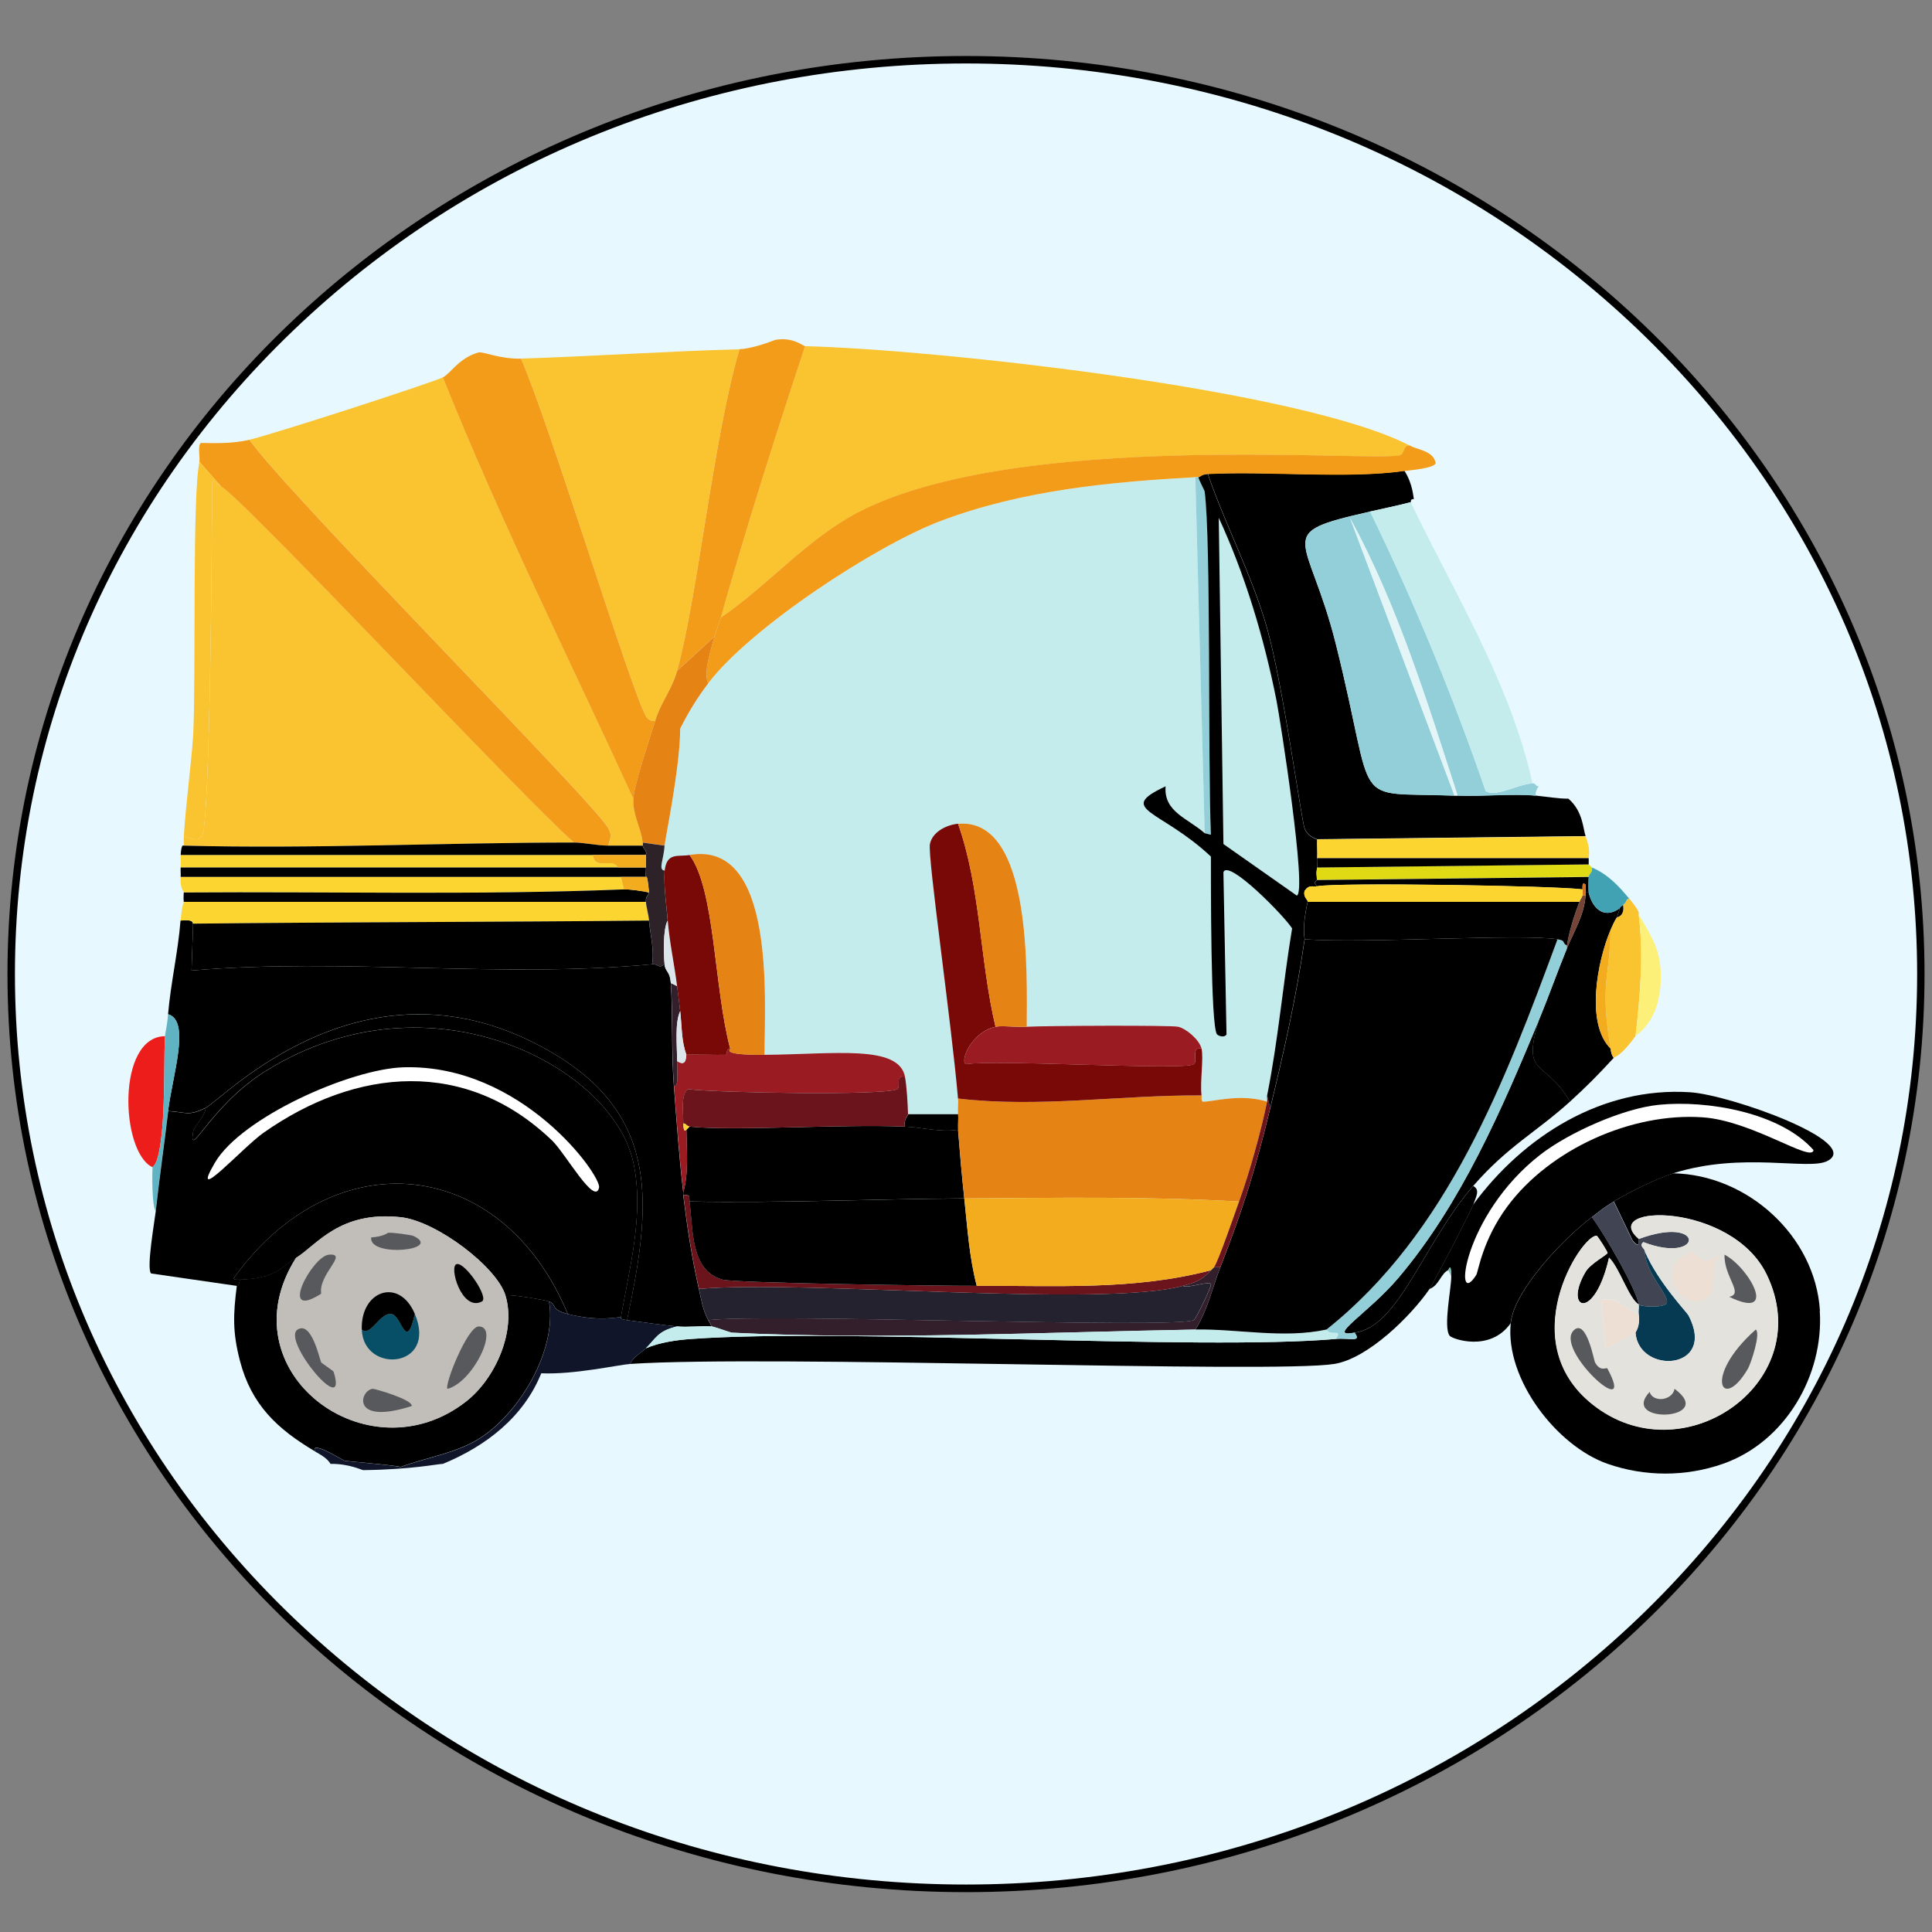 <svg xmlns="http://www.w3.org/2000/svg" version="1.1" xmlns:xlink="http://www.w3.org/1999/xlink" xmlns:svgjs="http://svgjs.dev/svgjs" width="256" height="256"><rect width="100%" height="100%" fill="#808080" stroke="none"/><svg xmlns="http://www.w3.org/2000/svg" version="1.1" viewBox="0 0 256 256">
  <defs>
    <style>
      .cls-1 {
        fill: #f3ac1e;
      }

      .cls-2 {
        fill: #fcf078;
      }

      .cls-3 {
        fill: #c5eced;
      }

      .cls-4 {
        fill: #fac330;
      }

      .cls-5 {
        fill: #40a2b2;
      }

      .cls-6 {
        fill: #6c141b;
      }

      .cls-7 {
        fill: #fff;
      }

      .cls-8 {
        fill: #57595c;
      }

      .cls-9 {
        fill: #f39c19;
      }

      .cls-10 {
        fill: #d5731f;
      }

      .cls-11 {
        fill: #e7f8ff;
      }

      .cls-12 {
        fill: #780907;
      }

      .cls-13 {
        fill: #80bfb5;
      }

      .cls-14 {
        fill: #331e2b;
      }

      .cls-15 {
        fill: #23222e;
      }

      .cls-16 {
        fill: #414453;
      }

      .cls-17 {
        fill: #eedfd5;
      }

      .cls-18 {
        fill: #e3e2dd;
      }

      .cls-19 {
        fill: #dfda13;
      }

      .cls-20 {
        fill: #764337;
      }

      .cls-21 {
        fill: #2d2228;
      }

      .cls-22 {
        fill: #063952;
      }

      .cls-23 {
        fill: #fdd530;
      }

      .cls-24 {
        fill: #92cfd8;
      }

      .cls-25 {
        fill: #c1bdb9;
      }

      .cls-26 {
        fill: #5fb3c2;
      }

      .cls-27 {
        fill: #074f67;
      }

      .cls-28 {
        fill: #9a1b21;
      }

      .cls-29 {
        fill: #ed1d1b;
      }

      .cls-30 {
        fill: #e58314;
      }

      .cls-31 {
        fill: #dbe5ea;
      }

      .cls-32 {
        fill: #101529;
      }

      .cls-33 {
        fill: #e3f5f6;
      }
    </style>
  </defs>
  <!-- Generator: Adobe Illustrator 28.7.1, SVG Export Plug-In . SVG Version: 1.2.0 Build 142)  -->
  <g>
    <g id="SvgjsG1020">
      <g id="SvgjsG1019">
        <path class="cls-11" d="M128,250.22C58.24,250.22,1.48,195.87,1.48,129.07S58.24,7.92,128,7.92s126.52,54.35,126.52,121.15-56.76,121.15-126.52,121.15Z"></path>
        <path d="M128,8.41c33.67,0,65.32,12.56,89.13,35.35,23.79,22.79,36.9,53.08,36.9,85.3s-13.1,62.51-36.9,85.3c-23.8,22.8-55.46,35.35-89.13,35.35s-65.32-12.56-89.13-35.35C15.08,191.58,1.98,161.29,1.98,129.07s13.1-62.51,36.9-85.3C62.68,20.97,94.33,8.41,128,8.41M128,7.42C57.85,7.42.99,61.89.99,129.07s56.87,121.65,127.01,121.65,127.01-54.46,127.01-121.65S198.15,7.42,128,7.42h0Z"></path>
      </g>
      <g id="SvgjsG1018">
        <g>
          <path class="cls-3" d="M158.39,63.24l1.24,47.16c-2.17-1.95-5.45-2.8-5.17-6.21-6.68,3.12-.65,3.06,6,9.31,0,2.73-.07,22.82.83,23.58.34.29,1.02.38,1.24,0l-.41-21.51c.64-1.79,8.12,5.86,9.1,7.45-1.22,7.36-1.84,14.82-3.31,22.13-.05.25.05.58,0,.83-3.51-1.11-7.19.01-8.48,0-.34,0-.16-.83-.21-.83-.22-1.78.3-4.93,0-6.21-.28-1.18-2.05-2.66-3.1-2.9-.98-.22-17.56-.14-20.06,0,0-6.56.79-27.78-9.1-26.89-1.42.13-3.39,1.01-3.72,2.69-.33,1.66,2.85,23.51,3.72,33.72.06.68-.06,1.39,0,2.07h-6.62c-.03-1.27-.17-3.75-.41-4.96-.85-4.28-9.29-2.98-18.62-2.9.01-7.09,1.52-28.46-9.93-26.48-1.53.27-3.02-.41-3.31,2.07-.89-.11-.11-1.44,0-3.31.05-.79,2.04-10.31,2.07-15.51,1.09-2.15,2.27-4.08,3.72-6,5.56-7.33,22.17-18.26,30.82-21.51,10.81-4.07,22.28-5.15,33.72-5.79Z"></path>
          <g>
            <path class="cls-4" d="M29.32,64.48c2.93,1.56,40.24,41.55,46.75,47.16-17.2,0-34.49.86-51.71.41.02-.41-.02-.83,0-1.24.74.07,2.01.97,2.48-.21.98-2.44,1.3-39.91,1.24-46.75.27-.37.65.31,1.24.62Z"></path>
            <path class="cls-4" d="M186.93,59.1c-1.02-.3-.83,1.1-1.45,1.24-3.95.93-50.45-3.34-71.57,7.45-6.89,3.52-12.11,9.75-18.41,14.07,3.41-12.07,7.23-24.08,11.17-35.99,17.21.42,66.05,5.74,80.26,13.24Z"></path>
            <path class="cls-4" d="M58.69,50c7.56,18.95,16.74,37.29,25.24,55.85-.08,2.24,1,3.74,1.24,5.79.02.14-.01.28,0,.41-1.51,0-3.04,0-4.55,0,.21-1.06.56-1.15,0-2.28-1.56-3.14-42.28-44.05-47.57-51.5,3-.7,22.89-7.11,25.65-8.27Z"></path>
            <path d="M25.59,122.39l-.21,6.21c20.17-1.71,40.9,1.06,61.02-.83.87-.08.82.65,1.65,0,.11,1.07.72.86.83,2.48.29,4.52.06,9.1.41,13.65.36,4.65.69,9.44,1.24,14.07.02.14-.02.28,0,.41.51,4.15,1.14,8.34,2.07,12.41.35,1.52.49,2.71,1.24,4.14.14.27.35.52.41.83-1.5-.09-3.06.13-4.55,0-1.67-.14-4.71-.59-6.62-.83,3.14-14.88,4.67-27-10.14-35.58-24.45-14.16-43.46,6.38-45.71,7.45-2.35,1.11-2.43.57-4.96.41.56-4.69,3.03-11.94,0-12.82.35-4.12,1.34-8.35,1.65-12.41,1.9-.21,1.57.41,1.65.41Z"></path>
            <path class="cls-4" d="M97.99,46.28c-3.5,11.84-5.49,32.52-8.27,42.61-.7,2.53-2.15,4.18-2.9,6.62-.52.11-1-.19-1.24-.62-2.14-3.88-12.82-38.95-16.55-47.37,9.65-.31,19.3-.98,28.96-1.24Z"></path>
            <path d="M186.11,62.41c1.12,1.75,1.16,3.54,1.24,3.72-.51-.04-.39.41-.41.41-1.73.46-3.62.84-5.38,1.24-13.16,2.98-8.25,2.77-4.55,17.58,5.55,22.19,1.54,19.52,15.72,20.06.14,0,.28,0,.41,0,3.29.13,7.29-.29,10.34,0,1.45.14,2.88.41,4.34.41,1.95,1.67,1.94,4.03,2.28,4.96l-35.58.41c-.72-.24-1.39-.72-1.65-1.45-.46-1.27-2.86-19.02-4.96-26.48-1.99-7.05-5.49-13.58-7.86-20.48,7.97-.42,18.42.67,26.06-.41Z"></path>
            <path class="cls-9" d="M69.03,47.52c3.73,8.42,14.41,43.49,16.55,47.37.24.43.72.73,1.24.62-.7,2.32-2.83,8.62-2.9,10.34-8.5-18.56-17.67-36.9-25.24-55.85.94-.4,2.11-2.59,4.76-3.31.76-.07,2.91.91,5.58.83Z"></path>
            <path class="cls-24" d="M181.55,67.79c5.86,12.02,10.95,24.36,15.31,37.03,1.34.85,4.03-.82,6.21-1.03.38-.04.45.46.83.41-.25.25-.49.84-.41,1.24-3.05-.29-7.06.13-10.34,0-4.03-12.49-7.97-25.27-14.27-36.82l13.86,36.82c-14.18-.54-10.17,2.13-15.72-20.06-3.7-14.81-8.61-14.61,4.55-17.58Z"></path>
            <path class="cls-9" d="M33.04,58.27c5.3,7.46,46.01,48.36,47.57,51.5.56,1.12.21,1.21,0,2.28-1.5,0-3.2-.41-4.55-.41-6.51-5.61-43.82-45.6-46.75-47.16l-2.9-3.31c.13-.6-.26-2.15.21-2.48,2.17.05,4.29.08,6.41-.41Z"></path>
            <path class="cls-9" d="M186.93,59.1c.96.51,3.02.64,3.31,2.28-.24.67-3.31.92-4.14,1.03-7.64,1.09-18.09,0-26.06.41-.89.05-.93.4-1.24.41-.14,0-.28,0-.41,0-11.44.64-22.9,1.72-33.72,5.79-8.65,3.26-25.26,14.18-30.82,21.51-.69-1.31.35-4.44.83-6.21.22-.81.59-1.64.83-2.48,6.3-4.31,11.52-10.55,18.41-14.07,21.12-10.78,67.62-6.52,71.57-7.45.62-.15.43-1.54,1.45-1.24Z"></path>
            <path d="M195.21,159.63c-.4,1.09-5.27,10.42-5.79,11.17-2.48,3.59-8.15,9.21-12.62,9.93-8.14,1.3-75.12-1.22-93.29,0,.38-.96,1.39-1.41,2.07-2.07,1.8-.78,4.06-1.1,6-1.24,20.45-1.47,67.15,1.58,85.43,0,1.89-.16,3.46.5,2.48-.83,5.85-.71,9.14-11.87,15.72-19.44.92.49.41,1.37,0,2.48Z"></path>
            <path class="cls-9" d="M106.68,45.86c-3.94,11.91-7.76,23.92-11.17,35.99-.24.84-.61,1.67-.83,2.48l-4.96,4.55c2.78-10.09,4.78-30.77,8.27-42.61,1.31-.04,3.47-.73,4.76-1.24,2.38-.4,3.63.82,3.93.83Z"></path>
            <path d="M214.65,120.33l-.41,1.24c-.34.56-.58,1.07-.83,1.65-1.76,4.14-3.34,12.4,0,15.72.09.54.08.73.41,1.24-2.01,2.19-3.59,3.79-5.79,5.79-3.37-5.76-6.43-3.12-4.14-10.76,1.3-3.13,2.44-6.37,3.72-9.51.95-2.33,2.3-4.4,2.48-7.03v-.41h.41c.61,2.47,2.3,3.45,4.14,2.07Z"></path>
            <path class="cls-23" d="M85.58,119.5c.05.73.34,1.63.41,2.48-20.15.2-40.26.19-60.4.41-.09,0,.25-.63-1.65-.41.15-1.97.4-2.36.41-2.48h61.23Z"></path>
            <path d="M208.03,145.97c-4.46,4.04-8.26,5.92-12.82,11.17-6.58,7.57-9.87,18.74-15.72,19.44-3.94.76,1.82-2.55,5.79-7.24,8.33-9.82,13.72-22.34,18.62-34.13-2.29,7.63.77,4.99,4.14,10.76Z"></path>
            <path class="cls-23" d="M82.27,116.19l.41,1.65c-19.43.79-38.89.27-58.33.41.01-.19-.52-.46-.41-2.07h58.33Z"></path>
            <path class="cls-4" d="M29.32,64.48c-.59-.31-.97-.99-1.24-.62.05,6.84-.26,44.3-1.24,46.75-.47,1.18-1.74.27-2.48.21.27-4.44.93-8.99,1.24-13.44.39-8.07-.16-31.61.83-36.2l2.9,3.31Z"></path>
            <path class="cls-23" d="M210.1,110.81c.37,1.05.57,1.74.41,2.9h-35.99c.05-.82-.04-1.66,0-2.48l35.58-.41Z"></path>
            <path class="cls-23" d="M78.55,113.29c.26,2.11,2.64.3,3.31,1.65H23.94c.04-.54-.03-1.11,0-1.65h54.61Z"></path>
            <path d="M85.99,118.26c.03.33-.47.38-.41,1.24H24.35c0-.06-.06-.38,0-1.24,19.44-.14,38.9.37,58.33-.41.7-.03,2.52.21,3.31.41Z"></path>
            <path d="M80.61,112.05c1.51,0,3.04,0,4.55,0,.05.44.61.6.41,1.24H23.94c.1-1.66.41-1.18.41-1.24,17.22.45,34.51-.41,51.71-.41,1.35,0,3.05.41,4.55.41Z"></path>
            <path d="M81.86,114.95h3.72c.04.4-.05.84,0,1.24H23.94c.03-.41-.03-.83,0-1.24h57.92Z"></path>
            <path class="cls-4" d="M217.13,121.15c.68,5.41.19,10.75-.41,16.13-2.01,2.77-2.7,2.68-2.9,2.9-.33-.51-.33-.71-.41-1.24-1.45-8.75-.1-9.15,0-15.72.25-.59.48-1.1.83-1.65.05-.08,1.08-.16.83-1.65.6-.43.33-.83.83-.83,1.66,2,1.14,1.89,1.24,2.07Z"></path>
            <path class="cls-29" d="M21.87,137.29c-.16,1.83.01,8.35-.41,12.62-.49,4.87-1.21,4.5-1.24,4.76-4.26-1.98-4.82-17.3,1.65-17.37Z"></path>
            <path class="cls-19" d="M210.51,114.53l.41.41c.2.62-.35.79-.41,1.24l-35.99.41c-.2-1.39-.03-1.03,0-1.65l35.99-.41Z"></path>
            <path d="M210.51,113.71v.83l-35.99.41c.02-.41-.03-.83,0-1.24h35.99Z"></path>
            <path class="cls-2" d="M216.72,137.29c.61-5.39,1.09-10.73.41-16.13,1.88,3.25,3.17,5.01,2.9,9.31-.32,5-3.08,6.51-3.31,6.83Z"></path>
            <path class="cls-26" d="M22.28,147.22c-.53,4.4-1.17,8.84-1.65,13.24-.51-.54-.48-5.28-.41-5.79.03-.26.76.11,1.24-4.76.43-4.26.25-10.79.41-12.62.06-.63.29-1.47.41-2.9,3.03.88.56,8.14,0,12.82Z"></path>
            <path class="cls-5" d="M215.89,119.08c-.5,0-.23.4-.83.83-.44.31-.39.4-.41.41-1.84,1.38-3.53.4-4.14-2.07-.09-.36-.07-1.62,0-2.07.06-.45.61-.62.41-1.24,2.11.89,3.54,2.42,4.96,4.14Z"></path>
            <path class="cls-32" d="M75.24,174.11c4.22,1.08,6.68.37,7.03.41.05,0-.32.27.83.41,1.91.24,4.95.69,6.62.83-2.59.6-2.82,1.61-4.14,2.9-.68.66-1.68,1.1-2.07,2.07-1.51.1-7.39,1.43-11.79,1.24-2.36,5.83-7.35,9.66-13.03,12-.74.01-4.09.75-10.55.83-.22,0-1.85-.86-4.34-.83-.42-.74-1.38-1.25-2.07-1.65-.57-1.52,3.68,1.18,3.93,1.24.36.09,5.94.51,7.45.83,3.36-1.25,7.23-1.79,10.34-3.72,5.36-3.32,10.39-11.76,9.31-18.2,1.09.39.07,1.04,2.48,1.65Z"></path>
            <g>
              <path d="M82.27,174.52c-.35-.04-2.81.66-7.03-.41-8.68-20.9-30.98-23.25-44.26-4.76-.07.32.84.16.83.21-.23,1.16-.41.78-.41.83l-11.38-1.65c-.65-.6.47-6.94.62-8.27.48-4.39,1.13-8.83,1.65-13.24,2.54.16,2.62.7,4.96-.41.02.9-1.56,2.52-1.65,3.1-.65,4.02,2.22-3.43,9.72-8.07,21.71-13.41,45.87-.51,48.61,12.2,1.45,6.73-.49,13.88-1.65,20.48Z"></path>
              <path d="M83.1,174.93c-1.15-.14-.78-.41-.83-.41,1.16-6.6,3.1-13.74,1.65-20.48-2.74-12.71-26.89-25.61-48.61-12.2-7.51,4.63-10.37,12.08-9.72,8.07.09-.59,1.67-2.2,1.65-3.1,2.25-1.07,21.27-21.61,45.71-7.45,14.8,8.58,13.27,20.7,10.14,35.58Z"></path>
              <path class="cls-7" d="M53.52,141.42c15.65-.42,26.17,14.36,25.86,15.93-.52,2.54-4.47-4.53-6.21-6.21-11.4-10.96-25.94-9.71-38.27-1.03-2.73,1.92-9.97,9.99-6.41,3.93,3.51-5.97,17.97-12.43,25.03-12.62Z"></path>
            </g>
            <path class="cls-30" d="M94.68,84.33c-.48,1.77-1.52,4.9-.83,6.21-1.46,1.92-2.64,3.85-3.72,6-.02,5.2-2.02,14.72-2.07,15.51l-2.9-.41c-.24-2.05-1.32-3.55-1.24-5.79.06-1.72,2.19-8.02,2.9-10.34.74-2.44,2.2-4.09,2.9-6.62l4.96-4.55Z"></path>
            <path class="cls-21" d="M88.06,112.05c-.11,1.87-.89,3.2,0,3.31-.12,2.23.24,4.42.41,6.62-.62,1.06-.56,4.41-.41,5.79-.83.65-.79-.08-1.65,0,.31-1.97-.25-3.9-.41-5.79-.07-.86-.37-1.75-.41-2.48-.05-.86.44-.91.41-1.24-.24-2.78-.4-1.94-.41-2.07-.05-.4.04-.84,0-1.24-.05-.54.03-1.11,0-1.65.2-.64-.37-.8-.41-1.24-.01-.14.02-.28,0-.41l2.9.41Z"></path>
            <path d="M85.99,121.98c.16,1.89.73,3.82.41,5.79-20.12,1.89-40.85-.89-61.02.83l.21-6.21c20.14-.22,40.25-.21,60.4-.41Z"></path>
            <path d="M119.91,149.28c2.28.09,4.69.78,7.03.41.24,3.04.5,6.07.83,9.1-12.15.09-24.24.63-36.4.41-.09-.64.18-.95-.83-.83-.02-.14.02-.28,0-.41.73-2.48.44-5.66.41-8.27l.41-.41c5.89.62,20.1-.35,28.54,0Z"></path>
            <path class="cls-15" d="M93.85,174.93c-.75-1.43-.89-2.61-1.24-4.14,13.87-1.23,53.48,2.51,64.12-.41.65.41,3.47-.72,3.72-.21.12.24-1.98,4.64-2.28,4.76-2.99,1.17-56.06-.9-64.33,0Z"></path>
            <path class="cls-28" d="M101.3,139.77c9.33-.08,17.77-1.38,18.62,2.9-1.4-.25-.49,1.35-1.03,1.65-1.54.86-23.71.5-27.72,0-.95.66-.64,2.72-.62,4.55.01,1.49.41.75.41.83.02,2.62.32,5.79-.41,8.27-.55-4.62-.88-9.42-1.24-14.07.64.06.41-1.54.41-3.31,1.36.91,1.14-.79,1.24-.83.24-.09,4.25.04,5.17,0,.33-.02-.02-.81.62-.83.26,0-1.73.88,4.55.83Z"></path>
            <path class="cls-14" d="M161.7,167.9c-1.07,2.76-1.69,5.72-3.31,8.27-19.85.35-41.72,1.39-61.43.41-.14,0-2.35-.81-2.69-.83-.06-.3-.27-.55-.41-.83,8.27-.9,61.33,1.17,64.33,0,.29-.11,2.39-4.52,2.28-4.76-.25-.51-3.07.61-3.72.21,1.75-.48,2.45-.7,3.72-2.07.16-.17.4-.39.41-.41h.83Z"></path>
            <path class="cls-3" d="M94.27,175.76c.34.02,2.55.82,2.69.83,19.71.97,41.58-.07,61.43-.41,5.71-.1,11.64,1.24,17.37,0,.49.93,2.23-.18,1.24,1.24-18.28,1.58-64.98-1.47-85.43,0-1.94.14-4.2.46-6,1.24,1.31-1.28,1.55-2.3,4.14-2.9,1.49.13,3.05-.09,4.55,0Z"></path>
            <path class="cls-6" d="M91.37,159.21c.51,3.62.06,9.1,4.34,10.34,1.62.47,29.29.85,33.72.83,10.4-.05,20.89.62,31.03-2.07-1.27,1.37-1.98,1.59-3.72,2.07-10.64,2.93-50.26-.82-64.12.41-.93-4.07-1.56-8.26-2.07-12.41,1-.12.74.19.83.83Z"></path>
            <path class="cls-14" d="M89.72,130.67c.14,1.11.29,2.19.41,3.31-.74,1.56-.41,4.55-.41,6.62,0,1.77.23,3.37-.41,3.31-.35-4.55-.12-9.13-.41-13.65l.83.41Z"></path>
            <path class="cls-31" d="M89.72,130.67l-.83-.41c-.1-1.62-.72-1.41-.83-2.48-.14-1.39-.21-4.73.41-5.79.23,2.87.88,5.82,1.24,8.69Z"></path>
            <path class="cls-3" d="M186.93,66.55c5.83,12.19,13.16,23.84,16.13,37.23-2.18.22-4.87,1.88-6.21,1.03-4.35-12.66-9.44-25-15.31-37.03,1.75-.4,3.65-.79,5.38-1.24Z"></path>
            <path class="cls-33" d="M193.14,105.43c-.14,0-.28,0-.41,0l-13.86-36.82c6.31,11.55,10.24,24.33,14.27,36.82Z"></path>
            <g>
              <path d="M221.68,155.49c-2.22.71-5.87,2.5-7.86,3.72-1.55.95-1.77,1.22-2.9,2.07-3.67,2.76-10.31,9.65-10.76,14.07-2.74,3.86-7.74,2.07-8.07,1.65-.88-1.12.23-6.37.21-7.86-.03-2.01-.36-.85-.41-.83-.92.37-1.26,2.09-2.48,2.48.52-.75,5.39-10.08,5.79-11.17,6.69-9.09,17.09-15.65,28.75-14.89,5.34.35,22.9,6.63,18.2,9.1-2.49,1.31-11.27-1.28-20.48,1.65Z"></path>
              <path class="cls-7" d="M219.82,146.39c6.43-.64,16.08,1.02,20.48,6-.19,1.73-8.11-3.89-14.69-4.34-9.4-.65-20.21,4.19-25.86,11.79-3.34,4.5-3.87,8.68-4.14,9.1-3.08,4.86-1.85-7.89,8.48-15.93,3.78-2.94,10.98-6.15,15.72-6.62Z"></path>
              <path class="cls-13" d="M192.31,169.14l-.41-.83c.06-.02.38-1.19.41.83Z"></path>
            </g>
            <path class="cls-24" d="M159.63,110.4l-1.24-47.16c.14,0,.28,0,.41,0,.12.47.81,1.76.83,1.86.86,6.58.41,35.3.83,45.51l-.83-.21Z"></path>
            <path class="cls-24" d="M207.62,125.29v.41c-1.29,3.15-2.42,6.39-3.72,9.51-4.9,11.79-10.29,24.3-18.62,34.13-3.97,4.68-9.73,8-5.79,7.24.97,1.33-.59.66-2.48.83.99-1.42-.75-.31-1.24-1.24,16.1-12.79,23.68-32.97,30.61-51.71,1.19.19.51.42,1.24.83Z"></path>
            <path d="M210.51,116.19c-.07.45-.09,1.71,0,2.07h-.41v-1.03c-.56-.57-.38.63-.41.62-3.8-.49-32.57-.94-35.16-.41-.63-.58,0-.79,0-.83l35.99-.41Z"></path>
            <path class="cls-1" d="M213.41,138.94c-3.34-3.32-1.76-11.58,0-15.72-.1,6.57-1.45,6.97,0,15.72Z"></path>
            <path class="cls-20" d="M207.62,125.7v-.41c.33-1.98.97-3.92,1.65-5.79.12-.34.31-.49.41-.83h.41c-.18,2.64-1.53,4.7-2.48,7.03Z"></path>
            <path d="M214.24,121.57l.41-1.24s-.02-.1.41-.41c.25,1.5-.78,1.58-.83,1.65Z"></path>
            <path class="cls-10" d="M210.1,118.26v.41h-.41c.06-.2-.03-.56,0-.83.04,0-.14-1.19.41-.62v1.03Z"></path>
            <path class="cls-1" d="M85.58,116.19c.01.13.17-.71.41,2.07-.79-.2-2.61-.44-3.31-.41l-.41-1.65h3.31Z"></path>
            <path class="cls-1" d="M85.58,113.29c.03.54-.05,1.12,0,1.65h-3.72c-.67-1.35-3.05.45-3.31-1.65h7.03Z"></path>
            <path class="cls-12" d="M91.37,113.29c3.4,4.59,3.21,17.43,5.38,25.65-.64.02-.29.81-.62.83-.92.04-4.93-.09-5.17,0-.68-1.79-.61-3.92-.83-5.79-.13-1.12-.27-2.2-.41-3.31-.36-2.87-1.01-5.82-1.24-8.69-.18-2.2-.54-4.39-.41-6.62.29-2.48,1.78-1.8,3.31-2.07Z"></path>
            <path class="cls-30" d="M167.9,145.97c-.84,4.04-2.34,9.37-3.72,13.24-12.09-.69-24.29-.5-36.4-.41-.32-3.03-.59-6.06-.83-9.1-.05-.68.06-1.39,0-2.07-.06-.68.06-1.39,0-2.07,10.75,1.26,21.54-.48,32.27-.41.04,0-.13.82.21.83,1.29.01,4.97-1.11,8.48,0Z"></path>
            <path d="M127.77,158.8c.42,3.93.65,7.73,1.65,11.58-4.43.02-32.1-.36-33.72-.83-4.28-1.24-3.83-6.72-4.34-10.34,12.17.22,24.26-.33,36.4-.41Z"></path>
            <path class="cls-6" d="M119.91,142.67c.24,1.22.38,3.7.41,4.96,0,.3-.63.62-.41,1.65-8.44-.35-22.66.62-28.54,0-.41-.04-.46-.44-.83-.41-.01-1.83-.33-3.89.62-4.55,4.01.5,26.18.86,27.72,0,.54-.3-.37-1.91,1.03-1.65Z"></path>
            <path d="M126.95,147.63c.06.68-.05,1.39,0,2.07-2.34.37-4.76-.32-7.03-.41-.22-1.03.42-1.35.41-1.65h6.62Z"></path>
            <path class="cls-23" d="M91.37,149.28l-.41.41c0-.08-.4.66-.41-.83.37-.02.41.37.83.41Z"></path>
            <path class="cls-30" d="M101.3,139.77c-6.28.06-4.29-.83-4.55-.83-2.16-8.22-1.98-21.06-5.38-25.65,11.45-1.99,9.94,19.39,9.93,26.48Z"></path>
            <path class="cls-31" d="M90.96,139.77c-.1.04.12,1.74-1.24.83,0-2.07-.33-5.06.41-6.62.21,1.87.14,4.01.83,5.79Z"></path>
            <path d="M206.38,124.46c-6.93,18.74-14.51,38.92-30.61,51.71-5.74,1.24-11.66-.1-17.37,0,1.62-2.55,2.24-5.52,3.31-8.27,3.05-7.84,4.62-12.87,6.62-21.1,1.79-7.39,3.47-14.8,4.55-22.34,8.19.58,28.54-.77,33.51,0Z"></path>
            <path class="cls-1" d="M164.18,159.21c-.63,1.75-2.74,7.88-3.31,8.69-.02.02-.25.24-.41.41-10.14,2.69-20.63,2.02-31.03,2.07-1-3.85-1.23-7.65-1.65-11.58,12.11-.09,24.31-.28,36.4.41Z"></path>
            <path class="cls-6" d="M168.32,146.8c-1.99,8.22-3.57,13.26-6.62,21.1h-.83c.57-.8,2.68-6.94,3.31-8.69,1.39-3.87,2.88-9.2,3.72-13.24.05-.25-.05-.58,0-.83l.41,1.65Z"></path>
            <g>
              <path d="M160.04,62.82c2.37,6.89,5.87,13.43,7.86,20.48,2.1,7.46,4.51,25.21,4.96,26.48.26.73.94,1.21,1.65,1.45-.04.82.05,1.66,0,2.48-.03.41.02.83,0,1.24-.03.63-.2.26,0,1.65,0,.04-.63.25,0,.83-.58.12-1.06-.26-1.65.62-.22.87.48,1.17.41,1.45-.81,3.56-.38,4.72-.41,4.96-1.08,7.54-2.76,14.95-4.55,22.34l-.41-1.65c1.47-7.31,2.09-14.78,3.31-22.13-.98-1.59-8.46-9.24-9.1-7.45l.41,21.51c-.22.38-.9.29-1.24,0-.9-.76-.82-20.85-.83-23.58-6.64-6.25-12.68-6.19-6-9.31-.28,3.41,3,4.26,5.17,6.21l.83.21c-.42-10.21.03-38.92-.83-45.51-.01-.1-.71-1.39-.83-1.86.31-.02.35-.37,1.24-.41Z"></path>
              <path class="cls-3" d="M161.49,68.61c3.52,7.6,6.01,15.96,7.65,24.2.47,2.36,4.1,25.48,2.69,25.86l-9.72-6.83-.62-43.23Z"></path>
            </g>
            <path d="M209.27,119.5c-.69,1.87-1.33,3.82-1.65,5.79-.73-.4-.05-.64-1.24-.83-4.97-.77-25.32.58-33.51,0,.04-.25-.4-1.4.41-4.96h35.99Z"></path>
            <path class="cls-23" d="M174.52,117.43c2.59-.53,31.37-.08,35.16.41-.03.27.06.62,0,.83-.1.34-.29.49-.41.83h-35.99c.06-.28-.63-.58-.41-1.45.59-.88,1.07-.5,1.65-.62Z"></path>
            <g>
              <path d="M241.13,173.69c.55,8.53-4.56,17.37-12.82,20.27-4.94,1.73-10.36,1.73-15.31,0-6.75-2.37-13.57-11.24-12.82-18.62.45-4.41,7.09-11.31,10.76-14.07,1.65,2.2,5.89,9.54,6.21,11.58-1.33-.81-2.54-4.86-3.93-6.21-1.93,8.55-6.12,6.93-3.1,1.86.64-1.08,2.85-2.23,2.9-2.48.03-.13-1.29-2.26-1.45-2.28-1.96-.2-11.43,14.37,0,22.75,11.99,8.78,29.27-3.59,22.55-17.58-4.67-9.72-22.35-9.38-16.96-4.76-.08.03.26,1.52-.83.21l-2.48-5.17c1.99-1.22,5.64-3.02,7.86-3.72,9.81.18,18.81,8.27,19.44,18.2Z"></path>
              <path class="cls-16" d="M217.13,164.18c8.96-3.32,8.6,3.48.62.41-.62.54.2.81.21,1.24.07,2.93,3.3,5.84,2.9,6.83-.25.62-3.14.56-3.72.21-.32-2.04-4.55-9.38-6.21-11.58,1.13-.85,1.34-1.12,2.9-2.07l2.48,5.17c1.09,1.32.75-.18.83-.21Z"></path>
              <path class="cls-22" d="M216.72,176.59c-.01-.15.65-.75.41-2.48-.05-.4.06-.84,0-1.24.58.35,3.47.41,3.72-.21.41-.99-2.82-3.9-2.9-6.83,1.78,4.12,5.55,8.03,5.79,8.48,3.8,7.3-6.62,7.88-7.03,2.28Z"></path>
              <g>
                <path class="cls-18" d="M217.13,172.86c.06.4-.05.84,0,1.24-1.78-.64-2.91-2.4-4.96-1.86l.62,6.41,3.93-2.07c.42,5.6,10.83,5.03,7.03-2.28-.24-.46-4.01-4.36-5.79-8.48-.01-.43-.83-.71-.21-1.24,7.98,3.06,8.34-3.73-.62-.41-5.39-4.63,12.29-4.96,16.96,4.76,6.73,13.99-10.56,26.37-22.55,17.58-11.43-8.38-1.96-22.96,0-22.75.15.02,1.47,2.14,1.45,2.28-.05.25-2.26,1.41-2.9,2.48-3.02,5.07,1.17,6.69,3.1-1.86,1.39,1.34,2.6,5.39,3.93,6.21Z"></path>
                <g>
                  <path class="cls-17" d="M224.37,165.83c1.65,2.5,3.28.11,3.52.62-1.9,1.42.49,5.71-3.1,6-2.73.22-5.32-5.13-.41-6.62Z"></path>
                  <path class="cls-17" d="M217.13,174.11c.24,1.73-.42,2.34-.41,2.48l-3.93,2.07-.62-6.41c2.06-.53,3.18,1.22,4.96,1.86Z"></path>
                  <path class="cls-8" d="M232.65,176.17c.69.5-.65,4.5-1.03,5.17-3.41,5.88-6.07,1.13,1.03-5.17Z"></path>
                  <path class="cls-8" d="M208.65,176.17c1.6-1.24,2.56,4.1,2.69,4.34.75,1.37,1.53.6,1.65.83,4.12,7.64-7.43-2.79-4.34-5.17Z"></path>
                  <path class="cls-8" d="M228.51,166.25c3.24,1.67,7.24,8.8.62,5.58,2-.38-.72-2.64-.62-5.58Z"></path>
                  <path class="cls-8" d="M221.89,184.03c5.69,4.18-7.32,4.75-3.31.41.45,1.44,3,1.18,3.31-.41Z"></path>
                </g>
              </g>
            </g>
            <path class="cls-12" d="M126.95,109.16c3.01,8.5,2.86,18.02,4.96,26.89-3.13.67-4.75,4.51-3.93,4.96,3.77-.67,28.97.87,30.2,0,.6-.43-.43-2.38,1.03-2.07.3,1.28-.22,4.43,0,6.21-10.73-.07-21.52,1.67-32.27.41-.88-10.21-4.05-32.05-3.72-33.72.33-1.68,2.31-2.56,3.72-2.69Z"></path>
            <path class="cls-28" d="M131.91,136.05c.85-.18,2.75.08,4.14,0,2.5-.14,19.08-.22,20.06,0,1.05.23,2.82,1.71,3.1,2.9-1.47-.31-.43,1.64-1.03,2.07-1.23.87-26.43-.67-30.2,0-.82-.46.8-4.3,3.93-4.96Z"></path>
            <path class="cls-30" d="M136.05,136.05c-1.39.08-3.29-.18-4.14,0-2.11-8.87-1.96-18.39-4.96-26.89,9.9-.89,9.1,20.33,9.1,26.89Z"></path>
            <g>
              <path d="M66.96,171.62c.98-.12,5.29.65,5.79.83,1.08,6.44-3.95,14.88-9.31,18.2-3.12,1.93-6.98,2.47-10.34,3.72-1.5-.31-7.08-.73-7.45-.83-.25-.06-4.5-2.77-3.93-1.24-4.98-2.95-8.42-6.17-9.93-12-.98-3.78-.9-6.08-.41-9.93,0-.05.19.33.41-.83,4.74-.12,5.52-1.7,7.45-2.9-9.53,14.99,9.46,29.31,22.55,19.03,3.86-3.03,6.64-9.31,5.17-14.07Z"></path>
              <path d="M75.24,174.11c-2.41-.62-1.39-1.26-2.48-1.65-.5-.18-4.81-.94-5.79-.83-1.16-3.77-9.14-9.83-13.86-10.34-8.11-.88-11.11,3.67-13.86,5.38-1.93,1.2-2.71,2.77-7.45,2.9,0-.04-.89.11-.83-.21,13.28-18.49,35.59-16.15,44.26,4.76Z"></path>
              <g>
                <path class="cls-25" d="M66.96,171.62c1.47,4.75-1.31,11.03-5.17,14.07-13.09,10.28-32.07-4.04-22.55-19.03,2.75-1.71,5.75-6.25,13.86-5.38,4.72.51,12.7,6.58,13.86,10.34Z"></path>
                <g>
                  <path class="cls-27" d="M54.97,174.11c3.04,7.22-6.81,8-7.03,2.07,1.18,1,2.4-2.3,3.93-2.07,1.41.21,1.91,5.18,3.1,0Z"></path>
                  <path d="M54.97,174.11c-1.19,5.18-1.7.21-3.1,0-1.53-.23-2.75,3.07-3.93,2.07-.19-5.17,4.97-6.99,7.03-2.07Z"></path>
                  <path class="cls-8" d="M63.45,175.76c2.77.06-.76,7.36-4.14,8.27-.53-.31,2.62-8.31,4.14-8.27Z"></path>
                  <path class="cls-8" d="M39.45,176.17c1.82-1.14,2.88,3.85,3.1,4.34.05.11,1.62,1.14,1.65,1.24,2.04,6.54-6.96-4.2-4.76-5.58Z"></path>
                  <path class="cls-8" d="M43.59,166.25c2.65-.2-1.44,2.59-1.03,5.17-5.81,3.72-1.19-5,1.03-5.17Z"></path>
                  <path class="cls-8" d="M49.38,184.03c.31-.03,5.38,1.46,5.17,2.28-8.13,2.61-6.88-2.11-5.17-2.28Z"></path>
                  <path class="cls-8" d="M51.45,163.35c.52-.06,3.03.29,3.31.41,4.07,1.89-5.89,2.92-5.58.21,1.68-.12,2.16-.61,2.28-.62Z"></path>
                  <path d="M60.55,167.49c1.15-.15,4.26,4.46,3.31,4.96-2.69,1.43-4.47-4.81-3.31-4.96Z"></path>
                </g>
              </g>
            </g>
          </g>
        </g>
      </g>
    </g>
  </g>
</svg><style>@media (prefers-color-scheme: light) { :root { filter: none; } }
@media (prefers-color-scheme: dark) { :root { filter: none; } }
</style></svg>